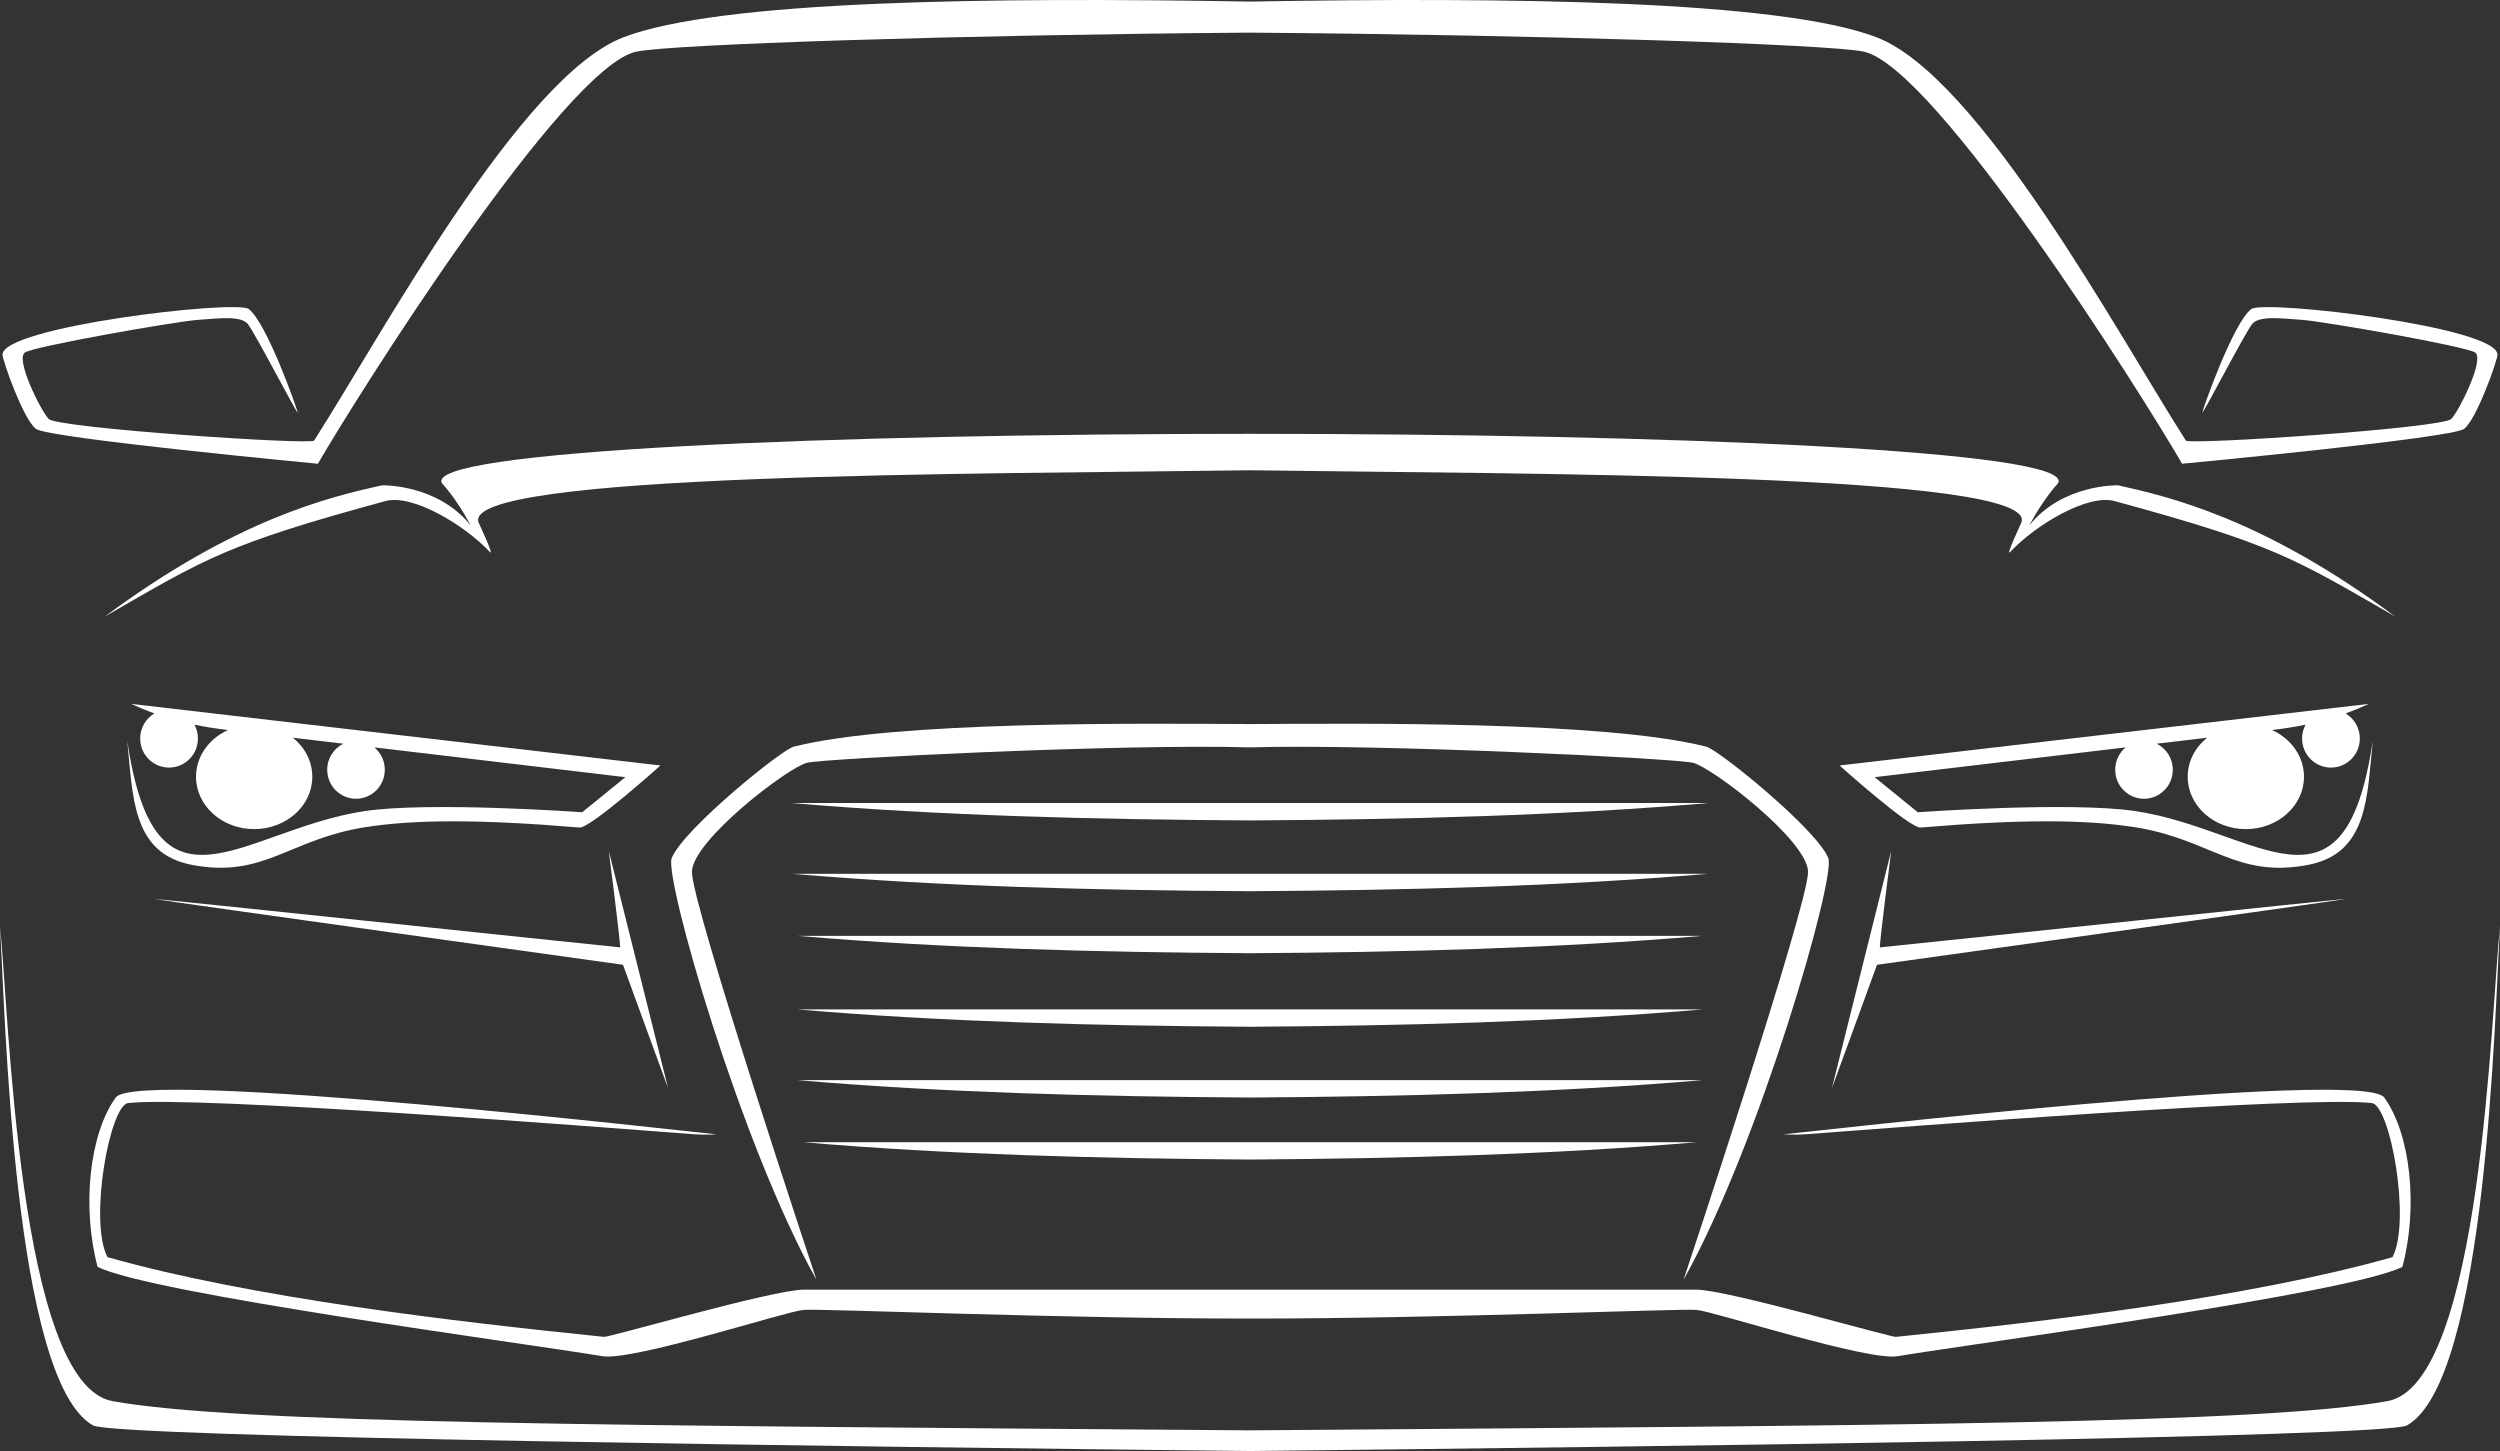 <?xml version="1.0" encoding="utf-8"?>
<!-- Generator: Adobe Illustrator 17.0.0, SVG Export Plug-In . SVG Version: 6.00 Build 0)  -->
<!DOCTYPE svg PUBLIC "-//W3C//DTD SVG 1.1//EN" "http://www.w3.org/Graphics/SVG/1.1/DTD/svg11.dtd">
<svg version="1.1" id="Layer_1" xmlns="http://www.w3.org/2000/svg" xmlns:xlink="http://www.w3.org/1999/xlink" x="0px" y="0px"
	 width="400px" height="232.163px" viewBox="0 0 400 232.163" enable-background="new 0 0 400 232.163" xml:space="preserve">
<rect x="0" y="0" width="400" height="232.163" fill="#333333" stroke="none"/>
<g>
	<path fill-rule="evenodd" clip-rule="evenodd" fill="#FFFFFF" d="M20.988,112.622c1.244,0.577,2.477,1.084,3.711,1.53
		c-1.359,0.81-2.271,2.302-2.271,4.008c0,2.571,2.068,4.654,4.62,4.654c2.551,0,4.619-2.084,4.619-4.654
		c0-0.8-0.2-1.552-0.553-2.209c1.686,0.349,3.414,0.619,5.215,0.833l0.152,0.018c-3.036,1.379-5.118,4.211-5.118,7.481
		c0,4.625,4.165,8.375,9.303,8.375c5.138,0,9.303-3.749,9.303-8.375c0-2.485-1.202-4.716-3.111-6.25l8.072,0.958
		c-1.526,0.756-2.575,2.338-2.575,4.167c0,2.564,2.063,4.642,4.607,4.642c2.544,0,4.607-2.078,4.607-4.642
		c0-1.439-0.65-2.726-1.671-3.578l40.164,4.767l-6.906,5.611c0,0-24.543-1.753-34.901-0.17
		c-19.539,2.985-33.439,19.267-37.897-11.34c0.913,8.962,0.722,18.069,10.322,19.925c11.556,2.234,15.595-4.146,27.86-6.04
		c7.806-1.205,18.012-1.277,34.186,0.07c1.726,0.144,12.948-9.927,12.948-9.927L20.988,112.622z"/>
	<path fill-rule="evenodd" clip-rule="evenodd" fill="#FFFFFF" d="M379.012,112.622c-1.244,0.577-2.477,1.084-3.711,1.53
		c1.359,0.81,2.271,2.302,2.271,4.008c0,2.571-2.068,4.654-4.619,4.654c-2.551,0-4.619-2.084-4.619-4.654
		c0-0.8,0.2-1.552,0.553-2.209c-1.686,0.349-3.414,0.619-5.215,0.833l-0.152,0.018c3.036,1.379,5.118,4.211,5.118,7.481
		c0,4.625-4.165,8.375-9.303,8.375c-5.138,0-9.303-3.749-9.303-8.375c0-2.485,1.202-4.716,3.111-6.25l-8.072,0.958
		c1.525,0.756,2.575,2.338,2.575,4.167c0,2.564-2.063,4.642-4.607,4.642c-2.544,0-4.607-2.078-4.607-4.642
		c0-1.439,0.65-2.726,1.671-3.578l-40.164,4.767l6.906,5.611c0,0,24.543-1.753,34.901-0.17c19.539,2.985,33.439,19.267,37.898-11.34
		c-0.913,8.962-0.722,18.069-10.322,19.925c-11.556,2.234-15.595-4.146-27.86-6.04c-7.806-1.205-18.012-1.277-34.186,0.07
		c-1.726,0.144-12.948-9.927-12.948-9.927L379.012,112.622z"/>
	<path fill-rule="evenodd" clip-rule="evenodd" fill="#FFFFFF" d="M127.039,119.455c-1.726,0.288-17.629,13.106-19.567,17.84
		c-1.246,3.043,10.976,45.708,23.163,67.476c0,0-20.07-60.282-19.926-65.318c0.144-5.035,15.395-16.69,18.416-17.409
		c2.933-0.699,50.279-3.057,70.875-2.465v-3.728C182.153,115.757,143.363,115.353,127.039,119.455z"/>
	<path fill-rule="evenodd" clip-rule="evenodd" fill="#FFFFFF" d="M272.962,119.455c1.726,0.288,17.629,13.106,19.567,17.84
		c1.246,3.043-10.976,45.708-23.163,67.476c0,0,20.07-60.282,19.926-65.318c-0.144-5.035-15.395-16.69-18.416-17.409
		c-2.934-0.699-50.279-3.057-70.875-2.465v-3.728C217.847,115.757,256.637,115.353,272.962,119.455z"/>
	<path fill-rule="evenodd" clip-rule="evenodd" fill="#FFFFFF" d="M127.616,149.735H200h72.384
		c-23.498,2.015-47.911,2.622-72.384,2.78C175.527,152.357,151.114,151.75,127.616,149.735z"/>
	<path fill-rule="evenodd" clip-rule="evenodd" fill="#FFFFFF" d="M126.753,139.808H200h73.247
		c-23.774,2.038-48.485,2.636-73.247,2.786C175.238,142.444,150.527,141.846,126.753,139.808z"/>
	<path fill-rule="evenodd" clip-rule="evenodd" fill="#FFFFFF" d="M126.613,128.482H200h73.387
		c-23.819,2.042-48.578,2.638-73.387,2.787C175.191,131.12,150.432,130.524,126.613,128.482z"/>
	<path fill-rule="evenodd" clip-rule="evenodd" fill="#FFFFFF" d="M128.479,182.752H200h71.521
		c-23.222,1.991-47.337,2.607-71.521,2.775C175.816,185.359,151.701,184.743,128.479,182.752z"/>
	<path fill-rule="evenodd" clip-rule="evenodd" fill="#FFFFFF" d="M127.616,172.824H200h72.384
		c-23.498,2.015-47.911,2.622-72.384,2.781C175.527,175.446,151.114,174.839,127.616,172.824z"/>
	<path fill-rule="evenodd" clip-rule="evenodd" fill="#FFFFFF" d="M127.476,161.499H200h72.524
		c-23.543,2.018-48.004,2.624-72.524,2.782C175.48,164.123,151.019,163.517,127.476,161.499z"/>
	<path fill-rule="evenodd" clip-rule="evenodd" fill="#FFFFFF" d="M15.612,202.689c8.384,4.274,68.171,12.202,80.783,14.303
		c4.825,0.804,29.394-7.179,32.155-7.409c2.761-0.23,41.305,1.413,71.45,1.385c30.145,0.027,68.689-1.615,71.45-1.385
		c2.761,0.23,27.331,8.213,32.155,7.409c12.612-2.102,72.398-10.03,80.783-14.303c2.543-9.597,1.302-21.29-2.92-27.097
		c-3.453-4.747-93.822,5.724-96.107,5.899c0,0,1.679,0.133,3.589-0.012c14.83-1.124,79.824-6.198,90.54-4.988
		c2.94,0.332,6.324,18.916,3.308,24.652c-23.147,6.557-55.812,10.342-79.445,12.755c-0.895,0.091-27.006-7.553-31.976-7.553
		l-71.378,0l-71.378,0c-4.969,0-31.081,7.644-31.976,7.553c-23.633-2.413-56.298-6.198-79.445-12.755
		c-3.016-5.736,0.368-24.32,3.308-24.652c10.716-1.211,75.71,3.864,90.54,4.988c1.91,0.145,3.589,0.012,3.589,0.012
		c-2.284-0.175-92.654-10.646-96.107-5.899C14.309,181.399,13.069,193.092,15.612,202.689z"/>
	<path fill-rule="evenodd" clip-rule="evenodd" fill="#FFFFFF" d="M97.401,136.136l9.496,37.982c0,0-4.654-12.685-7.218-19.753
		c0,0-73.433-10.221-74.818-10.497c-1.385-0.277,64.478,6.722,74.37,7.711C99.174,149.883,97.401,136.136,97.401,136.136z"/>
	<path fill-rule="evenodd" clip-rule="evenodd" fill="#FFFFFF" d="M302.599,136.136l-9.496,37.982c0,0,4.654-12.685,7.218-19.753
		c0,0,73.433-10.221,74.818-10.497c1.385-0.277-64.478,6.722-74.37,7.711C300.826,149.883,302.599,136.136,302.599,136.136z"/>
	<path fill-rule="evenodd" clip-rule="evenodd" fill="#FFFFFF" d="M0,148.22c1.435,13.203,2.88,73.255,18.011,75.963
		c20.097,3.598,78.352,3.885,181.989,4.673c103.637-0.789,161.892-1.076,181.989-4.673c15.131-2.709,16.576-62.76,18.01-75.963
		c-0.829,13.517-2.076,72.64-14.892,79.848c-3.395,1.91-122.692,3.428-185.108,4.094c-62.416-0.666-181.713-2.184-185.108-4.094
		C2.076,220.86,0.829,161.737,0,148.22z"/>
	<path fill-rule="evenodd" clip-rule="evenodd" fill="#FFFFFF" d="M61.109,77.649c-8.322,1.863-23.233,5.341-44.348,21.007
		c16.286-9.408,19.448-11.545,44.893-18.482c4.374-1.193,12.731,3.879,16.71,8.132c0.833,0.891-1.752-4.613-1.752-4.613
		c-3.637-8.073,80.033-7.83,123.388-8.45c43.355,0.62,127.025,0.377,123.388,8.45c0,0-2.585,5.503-1.752,4.613
		c3.979-4.253,12.336-9.325,16.71-8.132c25.446,6.937,28.607,9.074,44.893,18.482c-21.115-15.666-36.027-19.144-44.348-21.007
		c0,0-8.887-0.25-14.211,6.44c2.314-4.38,4.594-6.748,4.594-6.748c6.497-10.568-265.052-10.575-258.549,0
		c0,0,2.281,2.368,4.594,6.748C69.996,77.399,61.109,77.649,61.109,77.649z"/>
	<path fill-rule="evenodd" clip-rule="evenodd" fill="#FFFFFF" d="M7.782,67.028C6.429,65.553,2.412,57.4,3.995,56.393
		c1.583-1.007,23.919-4.928,27.659-5.215c3.741-0.288,6.915-0.64,7.994,0.655c1.079,1.295,8.048,14.739,7.976,14.163
		c-0.072-0.575-4.955-14.395-7.832-16.553c-2.028-1.521-39.682,2.86-39.384,7.349c0.072,1.079,3.335,10.319,5.349,11.83
		c2.014,1.511,45.104,5.575,45.104,5.575c6.686-11.518,39.446-63.405,50.91-65.926c5.416-1.191,51.88-2.693,97.867-3.047L200,5.221
		l0.361,0.003c45.987,0.353,92.452,1.855,97.867,3.047c11.464,2.521,44.224,54.408,50.91,65.926c0,0,43.09-4.064,45.104-5.575
		c2.014-1.511,5.277-10.751,5.349-11.83c0.299-4.489-37.356-8.869-39.384-7.349c-2.877,2.158-7.76,15.977-7.832,16.553
		c-0.072,0.576,6.897-12.868,7.976-14.163c1.079-1.295,4.253-0.943,7.994-0.655c3.741,0.288,26.077,4.208,27.659,5.215
		c1.583,1.007-2.434,9.159-3.787,10.634s-42.007,4.196-42.474,3.467c-10.777-16.823-32.992-58.201-49.492-64.527
		C284.82,0.051,241.668-0.471,200,0.253c-41.668-0.724-84.82-0.202-100.253,5.714c-16.499,6.326-38.714,47.703-49.491,64.527
		C49.788,71.224,9.134,68.503,7.782,67.028z"/>
</g>
</svg>
